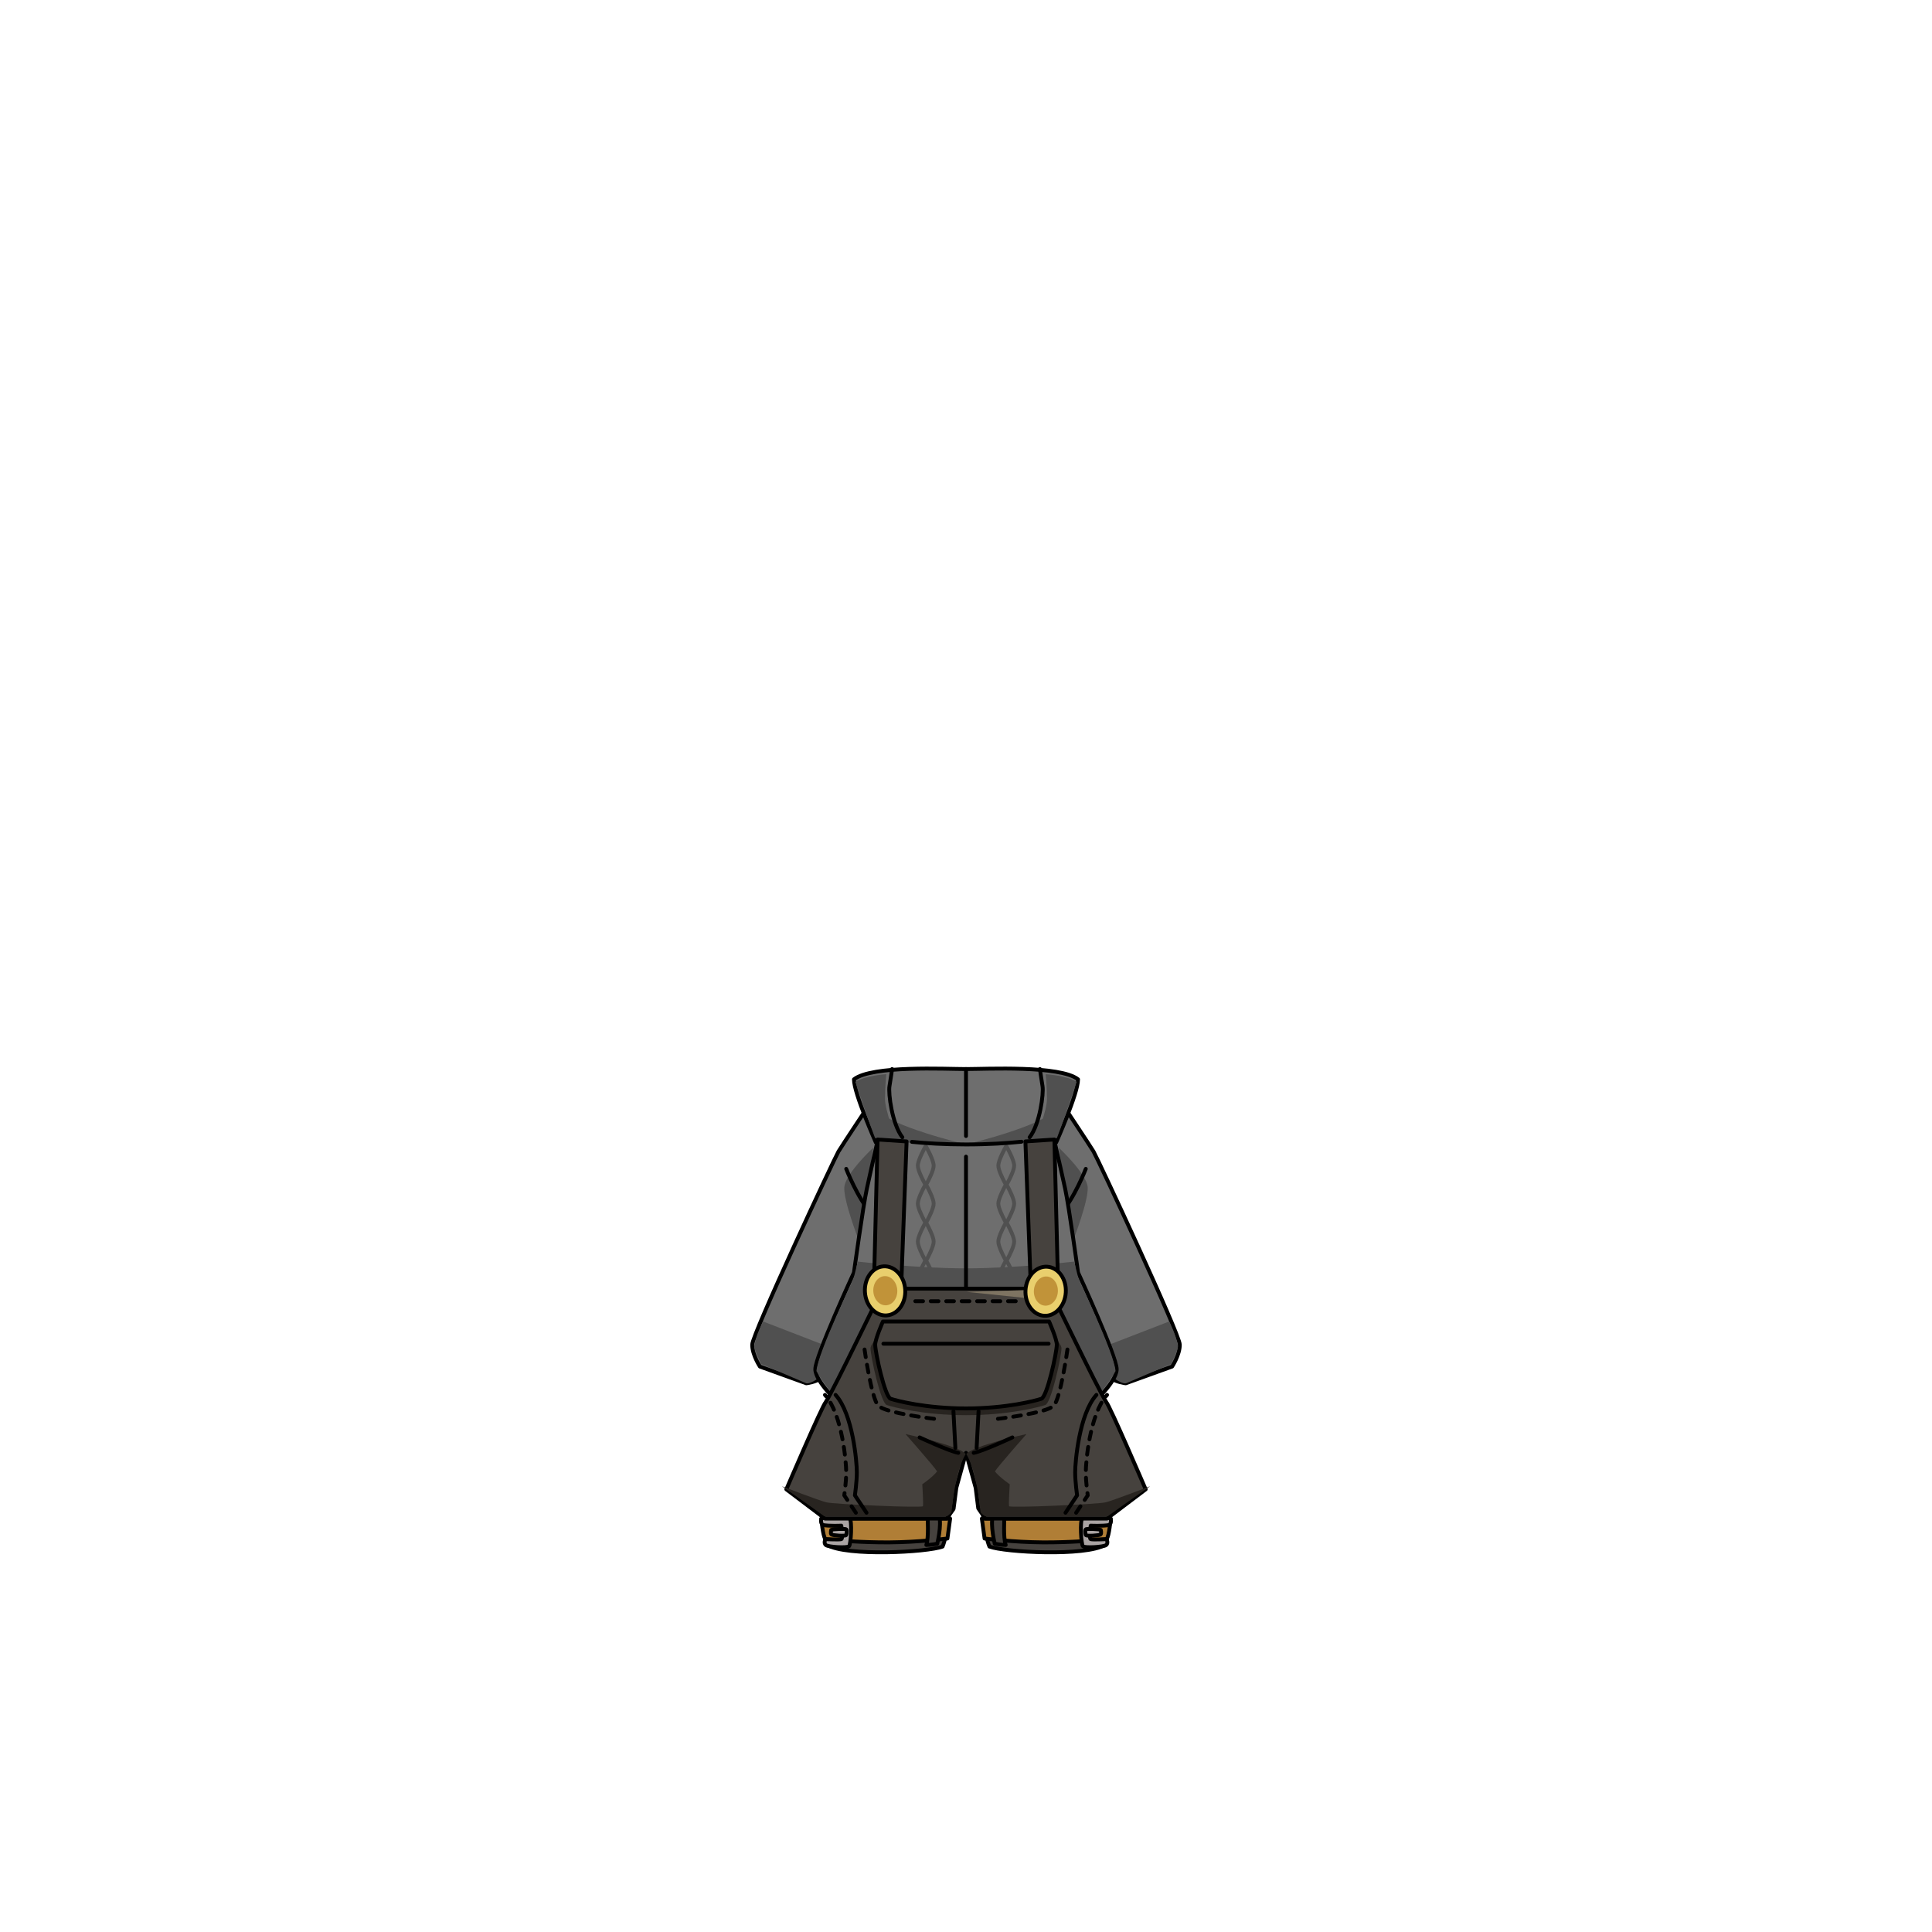 <svg xmlns="http://www.w3.org/2000/svg" width="500" height="500" version="1.1"><g id="a9019"><g><g><g><path style="fill:#6E6E6E;stroke:#000000;stroke-linecap:round;stroke-linejoin:round;" d="M215.333,350.667c0,0-2,5-3,6S208.667,358,208.667,358l-12-4.333c0,0-2-3-2-5.667S216,299.667,217,298s8.333-12.667,8.333-12.667l15,5"></path><g><path style="fill:#505050;" d="M197,353c0,0-2-4-1.75-4.75c0.5-3,2.25-6.25,2.25-6.25l18.75,7.25l-3.25,6.5c0,0-2.917,2.5-4.333,2.25C205.75,356.75,197,353,197,353z"></path></g><g><path style="fill:#505050;" d="M226.006,297c0,0-7.25,6.75-7.5,10.25s3.75,13.75,3.75,13.75L226.006,297z"></path></g><g><path style="fill:none;stroke:#000000;stroke-linecap:round;stroke-linejoin:round;" d="M219,302.5c0,0,3,7.75,6.5,11.5"></path></g><path style="fill:#6E6E6E;stroke:#000000;stroke-linecap:round;stroke-linejoin:round;" d="M284.666,350.667c0,0,2,5,3,6s3.668,1.333,3.668,1.333l12-4.333c0,0,2-3,2-5.667S284,299.667,283,298s-8.334-12.667-8.334-12.667l-15,5"></path><path style="fill:#505050;" d="M303.076,353c0,0,2-4,1.75-4.75c-0.5-3-2.25-6.25-2.25-6.25l-18.75,7.25l3.25,6.5c0,0,2.917,2.5,4.334,2.25C294.326,356.75,303.076,353,303.076,353z"></path><path style="fill:#505050;" d="M273.994,297c0,0,7.25,6.75,7.5,10.25s-3.75,13.75-3.75,13.75L273.994,297z"></path><path style="fill:none;stroke:#000000;stroke-linecap:round;stroke-linejoin:round;" d="M281,302.5c0,0-3,7.75-6.5,11.5"></path></g><g><path style="fill:#6E6E6E;stroke:#000000;stroke-linecap:round;stroke-linejoin:round;" d="M279,329.333c0,0-2.334-17-3.334-21.666c-0.76-3.545-2.095-9.392-2.693-12h0.361c0,0,5.666-12.668,5.666-16.334c-4.666-3.666-23.666-2.666-29-2.666s-24.334-1-29,2.666c0,3.666,5.666,16.334,5.666,16.334h0.36c-0.599,2.608-1.934,8.455-2.693,12c-1,4.666-3.333,21.666-3.333,21.666s-10,21.666-10,25s6.333,9,6.333,9s25-2,32.667-2c7.666,0,32.666,2,32.666,2s6.334-5.666,6.334-9S279,329.333,279,329.333z"></path><g><path style="fill:#505050;" d="M261.086,306.584c0.523-0.953,1.881-3.557,1.881-4.916c0-1.587-1.855-4.878-2.066-5.248c-0.098-0.173-0.283-0.26-0.469-0.247c-0.006-0.001-0.01-0.001-0.016-0.001c-0.004,0-0.01,0-0.014,0.001c-0.186-0.013-0.371,0.074-0.471,0.247c-0.211,0.37-2.064,3.661-2.064,5.248c0,1.359,1.357,3.963,1.881,4.916c-0.523,0.954-1.881,3.558-1.881,4.917s1.357,3.963,1.881,4.917c-0.523,0.953-1.881,3.557-1.881,4.916s1.357,3.963,1.881,4.916c-0.523,0.954-1.881,3.558-1.881,4.917c0,1.587,1.854,4.878,2.064,5.248c0.1,0.173,0.285,0.26,0.471,0.247c0.004,0.001,0.01,0.001,0.014,0.001c0.006,0,0.01,0,0.016-0.001c0.186,0.013,0.371-0.074,0.469-0.247c0.211-0.37,2.066-3.661,2.066-5.248c0-1.359-1.357-3.963-1.881-4.917c0.523-0.953,1.881-3.557,1.881-4.916s-1.357-3.963-1.881-4.916c0.523-0.954,1.881-3.558,1.881-4.917S261.609,307.538,261.086,306.584z M260.416,297.624c0.635,1.203,1.551,3.135,1.551,4.044s-0.916,2.841-1.551,4.044c-0.635-1.203-1.549-3.135-1.549-4.044S259.781,298.827,260.416,297.624z M260.416,307.457c0.635,1.203,1.551,3.135,1.551,4.044s-0.916,2.841-1.551,4.044c-0.635-1.203-1.549-3.135-1.549-4.044S259.781,308.66,260.416,307.457z M260.416,335.211c-0.635-1.203-1.549-3.135-1.549-4.044s0.914-2.841,1.549-4.044c0.635,1.203,1.551,3.135,1.551,4.044S261.051,334.008,260.416,335.211z M260.416,325.378c-0.635-1.203-1.549-3.135-1.549-4.044s0.914-2.841,1.549-4.044c0.635,1.203,1.551,3.135,1.551,4.044S261.051,324.175,260.416,325.378z"></path><path style="fill:#505050;" d="M240.252,306.584c0.523-0.953,1.881-3.557,1.881-4.916c0-1.587-1.854-4.878-2.065-5.248c-0.099-0.173-0.284-0.26-0.47-0.247c-0.005-0.001-0.01-0.001-0.015-0.001s-0.01,0-0.015,0.001c-0.186-0.013-0.371,0.074-0.47,0.247c-0.211,0.37-2.065,3.661-2.065,5.248c0,1.359,1.357,3.963,1.881,4.916c-0.523,0.954-1.881,3.558-1.881,4.917s1.357,3.963,1.881,4.917c-0.523,0.953-1.881,3.557-1.881,4.916s1.357,3.963,1.881,4.916c-0.523,0.954-1.881,3.558-1.881,4.917c0,1.587,1.854,4.878,2.065,5.248c0.099,0.173,0.284,0.26,0.47,0.247c0.005,0.001,0.01,0.001,0.015,0.001s0.01,0,0.015-0.001c0.186,0.013,0.371-0.074,0.47-0.247c0.211-0.37,2.065-3.661,2.065-5.248c0-1.359-1.357-3.963-1.881-4.917c0.523-0.953,1.881-3.557,1.881-4.916s-1.357-3.963-1.881-4.916c0.523-0.954,1.881-3.558,1.881-4.917S240.776,307.538,240.252,306.584z M239.583,297.624c0.635,1.203,1.55,3.135,1.55,4.044s-0.915,2.841-1.55,4.044c-0.635-1.203-1.55-3.135-1.55-4.044S238.949,298.827,239.583,297.624z M239.583,307.457c0.635,1.203,1.55,3.135,1.55,4.044s-0.915,2.841-1.55,4.044c-0.635-1.203-1.55-3.135-1.55-4.044S238.949,308.66,239.583,307.457z M239.583,335.211c-0.635-1.203-1.55-3.135-1.55-4.044s0.915-2.841,1.55-4.044c0.635,1.203,1.55,3.135,1.55,4.044S240.218,334.008,239.583,335.211z M239.583,325.378c-0.635-1.203-1.55-3.135-1.55-4.044s0.915-2.841,1.55-4.044c0.635,1.203,1.55,3.135,1.55,4.044S240.218,324.175,239.583,325.378z"></path></g><g><path style="fill:#505050;" d="M272.533,331.501l6.167-1.333c0,0,9.667,19.832,10,24.666c-1.333,2.5-4.833,6.834-4.833,6.834l-14.334-26.834L272.533,331.501z"></path><path style="fill:#505050;" d="M227.466,331.501l-6.167-1.333c0,0-9.667,19.832-10,24.666c1.333,2.5,4.833,6.834,4.833,6.834l14.334-26.834L227.466,331.501z"></path></g><path style="fill:#505050;" d="M279,330.5l-1-4c0,0-15.5,1.75-28,1.75s-28-1.75-28-1.75l-1,4l-2.5,7.5l31.5,3.75l31.5-3.75L279,330.5z"></path><g><path style="fill:#505050;" d="M231.7,294.168c0,0-2.667-6.834-2.667-9.834s0.342-6.333,0.342-6.333s-5.509,0.333-8.009,2c1.196,3.47,3.509,10.46,5.089,14.499h5.742L231.7,294.168z"></path><path style="fill:#505050;" d="M278.631,280.001c-2.5-1.667-8.009-2-8.009-2s0.342,3.333,0.342,6.333s-2.666,9.834-2.666,9.834L267.8,294.5h5.742C275.121,290.461,277.435,283.471,278.631,280.001z"></path></g><g><path style="fill:#505050;" d="M249.875,296.18c1-0.18,19.5-4.68,23.25-8.93c-1.75,6-1,8.25-1,8.25L249.875,296.18z"></path><path style="fill:#505050;" d="M250.125,296.18c-1-0.18-19.5-4.68-23.25-8.93c1.75,6,1,8.25,1,8.25L250.125,296.18z"></path></g><line style="fill:none;stroke:#000000;stroke-linecap:round;stroke-linejoin:round;" x1="250" y1="299.334" x2="250" y2="353.334"></line><g><g><path style="fill:none;stroke:#000000;stroke-linecap:round;stroke-linejoin:round;" d="M230.864,276.667c0,0-0.334,2.524-0.667,4.417s0.667,9.78,3.333,13.25"></path><path style="fill:none;stroke:#000000;stroke-linecap:round;stroke-linejoin:round;" d="M269.137,276.667c0,0,0.334,2.524,0.666,4.417c0.334,1.893-0.666,9.78-3.333,13.25"></path></g><path style="fill:none;stroke:#000000;stroke-linecap:round;stroke-linejoin:round;" d="M235.998,295.514c3.574,0.355,8.322,0.666,14.002,0.666c5.875,0,10.754-0.332,14.366-0.702"></path><line style="fill:none;stroke:#000000;stroke-linecap:round;stroke-linejoin:round;" x1="250" y1="276.667" x2="250" y2="294"></line></g></g></g><g><g><g><polyline style="fill:#46423E;stroke:#000000;stroke-linecap:round;stroke-linejoin:round;" points="225.875,344.5 227.125,294.904 234.625,295.4 232.875,342.517 "></polyline></g><g><polyline style="fill:#46423E;stroke:#000000;stroke-linecap:round;stroke-linejoin:round;" points="274.125,344.5 272.875,294.904 265.375,295.4 267.125,342.517 "></polyline></g></g><g><g><g><g><path style="fill:#46423E;stroke:#000000;stroke-linecap:round;stroke-linejoin:round;" d="M212.688,391c0,0,0.375,6.834,1.375,8.834c5,3,25.875,1.916,29.875,0.416c1.25-3,1.75-9.25,1.75-9.25H212.688z"></path><path style="fill:#B07E36;stroke:#000000;stroke-linecap:round;stroke-linejoin:round;" d="M212.563,393.001c0,0,0.351,4.5,1.053,5.333c2.982,0.333,9.451,0.873,16.491,0.833c7.641-0.044,15.088-1,15.088-1l0.702-5.164L212.563,393.001z"></path><path style="fill:#46423E;stroke:#000000;stroke-linecap:round;stroke-linejoin:round;" d="M240.063,392.501c0,0,0.333,5.5-0.333,7.333c1.333,0,2.833-0.333,2.833-0.333s1.167-4.667,0.5-7.167C241.729,392.667,240.063,392.501,240.063,392.501z"></path><g><path style="fill:#AAA4A4;stroke:#000000;stroke-linecap:round;stroke-linejoin:round;" d="M212.563,393.001c0,0-0.333,0.999,0.333,1.666c1.833,0.334,4.833,0.167,4.833,0.167s0.5,3.333,0,3.5s-4.114,0-4.114,0s-0.532,1.041,0.135,1.541s5.479,0.792,5.979,0.292s0.834-6.666,0.167-7.166S213.063,392.668,212.563,393.001z"></path><path style="fill:#AAA4A4;stroke:#000000;stroke-linecap:round;stroke-linejoin:round;" d="M215.125,395.938c0,0-0.25,0.938,0.063,1.188s3.688,0.5,3.813,0.125s0.25-1.375-0.063-1.5S215.5,395.688,215.125,395.938z"></path></g></g><g><path style="fill:#46423E;stroke:#000000;stroke-linecap:round;stroke-linejoin:round;" d="M287.313,391c0,0-0.375,6.834-1.375,8.834c-5,3-25.875,1.916-29.875,0.416c-1.25-3-1.75-9.25-1.75-9.25H287.313z"></path><path style="fill:#B07E36;stroke:#000000;stroke-linecap:round;stroke-linejoin:round;" d="M287.438,393.001c0,0-0.352,4.5-1.053,5.333c-2.982,0.333-9.451,0.873-16.491,0.833c-7.641-0.044-15.088-1-15.088-1l-0.702-5.164L287.438,393.001z"></path><path style="fill:#46423E;stroke:#000000;stroke-linecap:round;stroke-linejoin:round;" d="M259.938,392.501c0,0-0.333,5.5,0.334,7.333c-1.334,0-2.834-0.333-2.834-0.333s-1.166-4.667-0.5-7.167C258.271,392.667,259.938,392.501,259.938,392.501z"></path><g><path style="fill:#AAA4A4;stroke:#000000;stroke-linecap:round;stroke-linejoin:round;" d="M287.438,393.001c0,0,0.333,0.999-0.334,1.666c-1.833,0.334-4.833,0.167-4.833,0.167s-0.499,3.333,0,3.5c0.5,0.167,4.114,0,4.114,0s0.531,1.041-0.135,1.541c-0.667,0.5-5.479,0.792-5.979,0.292s-0.834-6.666-0.168-7.166C280.771,392.501,286.938,392.668,287.438,393.001z"></path><path style="fill:#AAA4A4;stroke:#000000;stroke-linecap:round;stroke-linejoin:round;" d="M284.875,395.938c0,0,0.25,0.938-0.063,1.188s-3.688,0.5-3.813,0.125s-0.25-1.375,0.063-1.5S284.5,395.688,284.875,395.938z"></path></g></g></g><g><path style="fill:#46423E;stroke:#000000;stroke-linecap:round;stroke-linejoin:round;" d="M286.294,362.849c-2.792-4.555-13.068-26.329-14.794-29.349c-9,0-21.5,0-21.5,0s-12.5,0-21.5,0c-1.725,3.02-12.001,24.794-14.794,29.349c-0.877,0.846-10.206,22.591-10.206,22.591l10,7.561H245l1.783-2.49l0.717-5.469L250,376l2.5,9.041l0.668,5.309L255,393h31.5l10-7.561C296.5,385.439,287.171,363.694,286.294,362.849z"></path><g><path style="fill:#282420;" d="M246.25,391.299c0.167-1.833,1-10.5,3.667-15c-1.667-2.167-15.566-5.167-15.566-5.167s7.5,8.5,8.167,9.667c-1.167,1.5-3.833,3.333-3.833,3.333s0.333,5.167,0.167,5.667s-23-0.5-25-1s-11.5-4.167-11.5-4.167s7.872,5.495,10.994,7.792h31.7C245.625,392.035,246.174,391.6,246.25,391.299z"></path><path style="fill:#282420;" d="M297.653,384.632c0,0-9.5,3.667-11.5,4.167s-24.832,1.5-25,1c-0.166-0.5,0.167-5.667,0.167-5.667s-2.667-1.833-3.833-3.333c0.667-1.167,8.166-9.667,8.166-9.667s-13.9,3-15.57,5.167c2.67,4.5,3.503,13.167,3.669,15c0.075,0.301,0.625,0.736,1.206,1.125h31.7C289.782,390.127,297.653,384.632,297.653,384.632z"></path></g><polygon style="fill:#7E7462;" points="250.167,334.333 266.5,333.833 266.167,336 "></polygon><path style="fill:#282420;" d="M269.452,342.588h-38.904c0,0-5.257,4.731-5.257,6.309c0,2.104,2.628,14.195,4.206,14.721s9.463,2.629,20.503,2.629s18.926-2.104,20.503-2.629s4.206-12.617,4.206-14.721C274.709,347.319,269.452,342.588,269.452,342.588z"></path><g><path style="fill:none;stroke:#000000;stroke-linecap:round;stroke-linejoin:round;stroke-dasharray:2 2;" d="M223.75,349.25c0,0,1.75,12.5,3.5,14.5s15,3.5,15,3.5"></path><path style="fill:none;stroke:#000000;stroke-linecap:round;stroke-linejoin:round;stroke-dasharray:2 2;" d="M276.25,349.25c0,0-1.75,12.5-3.5,14.5s-15,3.5-15,3.5"></path></g><g><line style="fill:none;stroke:#000000;stroke-linecap:round;stroke-linejoin:round;" x1="246.75" y1="365.25" x2="247.25" y2="374.75"></line><line style="fill:none;stroke:#000000;stroke-linecap:round;stroke-linejoin:round;" x1="253.25" y1="365.25" x2="252.75" y2="374.75"></line></g><line style="fill:none;stroke:#000000;stroke-linecap:round;stroke-linejoin:round;stroke-dasharray:2 2;" x1="236.875" y1="336.75" x2="263.125" y2="336.75"></line><g><g><path style="fill:none;stroke:#000000;stroke-linecap:round;stroke-linejoin:round;" d="M224.25,391.5l-3-4.5c0,0,0.5-3.5,0.5-6s-1-15-5.5-20"></path><path style="fill:none;stroke:#000000;stroke-linecap:round;stroke-linejoin:round;stroke-dasharray:2 2;" d="M221.5,391.5l-3-4.5c0,0,0.5-3.5,0.5-6s-1-15-5.5-20"></path></g><g><path style="fill:none;stroke:#000000;stroke-linecap:round;stroke-linejoin:round;" d="M275.75,391.5l3-4.5c0,0-0.5-3.5-0.5-6s1-15,5.5-20"></path><path style="fill:none;stroke:#000000;stroke-linecap:round;stroke-linejoin:round;stroke-dasharray:2 2;" d="M278.5,391.5l3-4.5c0,0-0.5-3.5-0.5-6s1-15,5.5-20"></path></g></g><g><path style="fill:none;stroke:#000000;stroke-linecap:round;stroke-linejoin:round;" d="M248,376c-2.5-0.5-10-4-10-4"></path><path style="fill:none;stroke:#000000;stroke-linecap:round;stroke-linejoin:round;" d="M262,372c0,0-7.5,3.5-10,4"></path></g></g><g><path style="fill:#46423E;stroke:#000000;stroke-linecap:round;stroke-linejoin:round;" d="M271.5,342h-43c0,0-2,4.5-2,6c0,2,2.5,13.5,4,14s9,2.5,19.5,2.5s18-2,19.5-2.5s4-12,4-14C273.5,346.5,271.5,342,271.5,342z"></path><line style="fill:none;stroke:#000000;stroke-linecap:round;stroke-linejoin:round;" x1="228.625" y1="347.75" x2="271.375" y2="347.75"></line></g></g><g><g><ellipse transform="matrix(0.998 -0.061 0.061 0.998 -20.108 14.732)" style="fill:#E9CF6D;stroke:#000000;stroke-linecap:round;stroke-linejoin:round;" cx="229.25" cy="334" rx="5.224" ry="6.361"></ellipse><ellipse transform="matrix(0.998 -0.061 0.061 0.998 -20.051 14.688)" style="fill:#C19339;" cx="229.251" cy="333.999" rx="3.105" ry="3.781"></ellipse></g><g><ellipse transform="matrix(-0.998 -0.061 0.061 -0.998 520.448 684.019)" style="fill:#E9CF6D;stroke:#000000;stroke-linecap:round;stroke-linejoin:round;" cx="270.75" cy="334" rx="5.224" ry="6.361"></ellipse><ellipse transform="matrix(-0.998 -0.061 0.061 -0.998 520.505 683.975)" style="fill:#C19339;" cx="270.75" cy="333.999" rx="3.105" ry="3.781"></ellipse></g></g></g></g></g></g></svg>